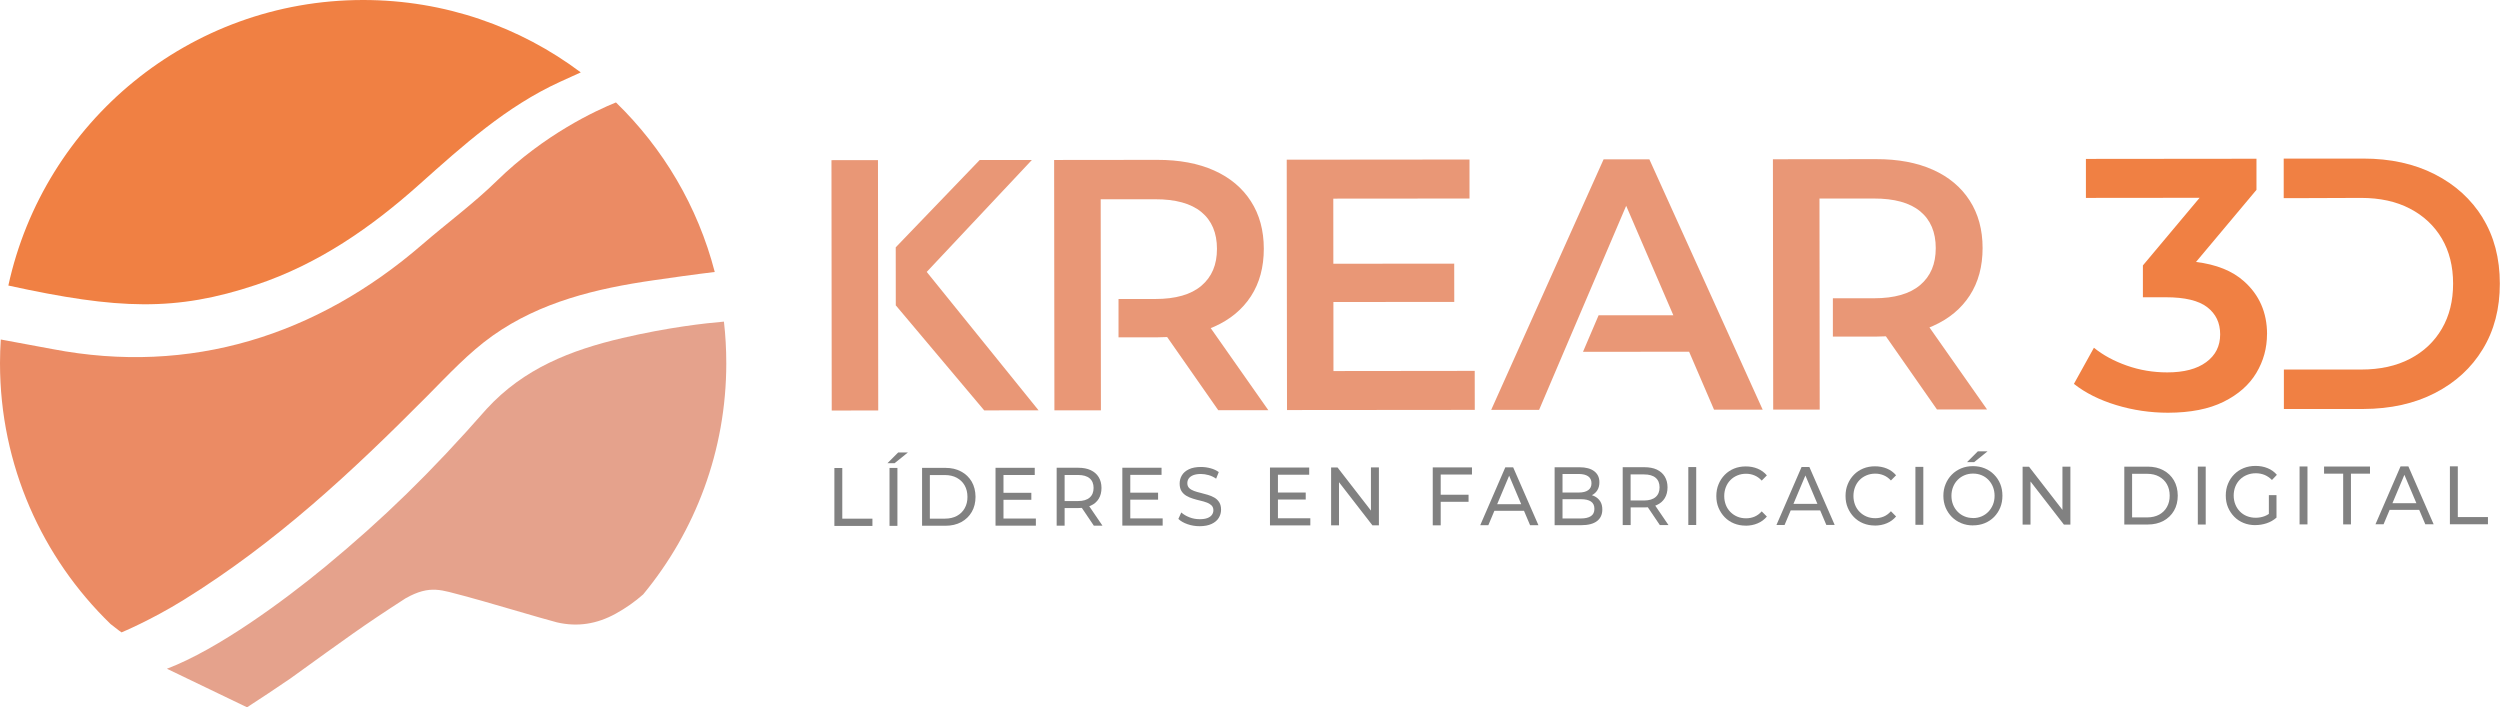 <?xml version="1.0" encoding="UTF-8"?>
<svg id="Layer_2" data-name="Layer 2" xmlns="http://www.w3.org/2000/svg" viewBox="0 0 446.17 126.23">
  <defs>
    <style>
      .cls-1 {
        fill: #f08043;
      }

      .cls-1, .cls-2, .cls-3, .cls-4, .cls-5 {
        stroke-width: 0px;
      }

      .cls-2 {
        fill: #818181;
      }

      .cls-3 {
        fill: #e99776;
      }

      .cls-4 {
        fill: #e5a28c;
      }

      .cls-5 {
        fill: #eb8b64;
      }
    </style>
  </defs>
  <g id="Capa_1" data-name="Capa 1">
    <g>
      <g>
        <path class="cls-4" d="M129.62,64.81c0,15.65-5.55,30.02-14.8,41.23,0,0-.01.02-.02.03-1.48,1.31-3.13,2.47-4.93,3.46-3.33,1.83-6.78,2.4-10.48,1.54-1.54-.36-14.6-4.25-16.6-4.73-3.89-.97-5.95-2.07-10.39.43-7.76,5-10.53,7.08-20.59,14.33-2.76,1.87-5.18,3.5-7.72,5.13l-14.3-6.88c9.12-3.46,20.92-12.17,28.24-18.2,10.32-8.52,18.84-16.79,28.82-28.17,6.62-7.21,14.99-10.49,24.26-12.66,8.12-1.9,14.82-2.65,18.09-2.92.28,2.43.42,4.9.42,7.41Z"/>
        <path class="cls-5" d="M127.56,48.54c-3.62.43-7.61,1-10.93,1.48-10.19,1.47-20.17,3.85-28.68,9.87-4.28,3.03-7.94,6.99-11.66,10.74-13.61,13.71-27.01,26.2-43.52,36.44-5.82,3.61-11.08,5.79-11.08,5.79,0,0-.74-.5-1.96-1.49-.01,0-.03-.03-.04-.04C7.55,99.55,0,83.06,0,64.81c0-1.42.05-2.82.14-4.22,2.93.53,6.85,1.26,9.22,1.71,24.63,4.73,47.21-2.42,65.99-18.66,4.42-3.82,9.15-7.29,13.33-11.38,8.51-8.31,17.71-12.55,21.25-13.98,8.41,8.16,14.61,18.57,17.63,30.26Z"/>
        <path class="cls-1" d="M103.65,12.92c-1.29.58-2.51,1.13-3.74,1.7-9.55,4.38-17.26,11.32-24.99,18.22-8.66,7.75-18.06,14.27-29.19,17.99-14.35,4.79-24.61,4.43-44.24.13C7.83,21.82,33.77,0,64.81,0c14.57,0,28.02,4.8,38.84,12.92Z"/>
      </g>
      <g>
        <g>
          <path class="cls-2" d="M148.91,93.86v-10.34s1.41,0,1.41,0v9.05s5.38,0,5.38,0v1.29s-6.79,0-6.79,0Z"/>
          <path class="cls-2" d="M158.38,82.67l1.92-1.92h1.73s-2.38,1.92-2.38,1.92h-1.27ZM158.75,93.85v-10.34s1.41,0,1.41,0v10.34s-1.41,0-1.41,0Z"/>
          <path class="cls-2" d="M164.56,93.84v-10.34s4.17,0,4.17,0c1.06,0,1.99.21,2.8.65.81.43,1.44,1.04,1.89,1.81.45.78.67,1.68.68,2.7,0,1.02-.22,1.93-.67,2.7-.45.78-1.08,1.38-1.88,1.82-.81.43-1.74.65-2.8.65h-4.18ZM165.97,92.56h2.68c.82,0,1.53-.17,2.13-.49.6-.33,1.06-.78,1.39-1.37.33-.59.5-1.26.49-2.03,0-.78-.17-1.46-.5-2.04-.33-.58-.8-1.03-1.4-1.36-.6-.32-1.31-.49-2.13-.49h-2.68s0,7.77,0,7.77Z"/>
          <path class="cls-2" d="M179.09,92.54h5.78s0,1.28,0,1.28h-7.2s0-10.33,0-10.33h7s0,1.28,0,1.28h-5.58s0,7.77,0,7.77ZM178.96,87.95h5.1s0,1.25,0,1.25h-5.1s0-1.25,0-1.25Z"/>
          <path class="cls-2" d="M188.58,93.82v-10.34s3.86,0,3.86,0c.87,0,1.61.14,2.22.43.61.29,1.09.7,1.42,1.24.33.54.5,1.19.5,1.93,0,.75-.16,1.39-.49,1.93-.33.54-.8.95-1.42,1.23-.61.29-1.35.43-2.22.43h-3.09s.64-.68.64-.68v3.83s-1.41,0-1.41,0ZM190,90.14l-.64-.72h3.05c.91,0,1.59-.21,2.06-.62.47-.41.7-.98.7-1.72,0-.74-.23-1.31-.7-1.71-.47-.4-1.16-.6-2.06-.6h-3.05s.64-.74.64-.74v6.11ZM195.21,93.81l-2.53-3.75h1.52s2.55,3.75,2.55,3.75h-1.54Z"/>
          <path class="cls-2" d="M201.72,92.52h5.78s0,1.28,0,1.28h-7.2s0-10.33,0-10.33h7s0,1.28,0,1.28h-5.58s0,7.77,0,7.77ZM201.58,87.93h5.1s0,1.25,0,1.25h-5.1s0-1.25,0-1.25Z"/>
          <path class="cls-2" d="M214.1,93.91c-.76,0-1.48-.12-2.17-.36-.69-.24-1.23-.55-1.63-.94l.52-1.15c.38.34.86.63,1.45.86.59.23,1.2.34,1.83.34.58,0,1.04-.07,1.4-.21.36-.14.62-.33.79-.57.17-.24.26-.51.26-.82,0-.35-.11-.64-.33-.86-.22-.21-.51-.39-.87-.52-.35-.13-.74-.25-1.17-.34-.42-.1-.85-.21-1.28-.35-.43-.13-.82-.3-1.18-.51-.35-.21-.64-.48-.86-.83s-.33-.8-.33-1.35c0-.53.13-1.02.4-1.47.27-.45.68-.81,1.25-1.08.56-.27,1.28-.41,2.15-.41.58,0,1.15.08,1.71.23s1.06.38,1.47.68l-.47,1.18c-.43-.3-.88-.51-1.35-.64-.47-.13-.93-.2-1.38-.2-.56,0-1.01.08-1.37.22-.36.15-.62.34-.79.59-.17.25-.25.52-.25.83,0,.37.11.66.33.87.22.22.51.39.87.52.35.13.74.24,1.17.34.42.1.85.22,1.28.35.43.13.82.29,1.18.5s.64.48.86.83c.22.34.33.79.33,1.33,0,.52-.14,1.01-.41,1.45-.27.45-.7.81-1.27,1.08-.57.27-1.29.41-2.16.41Z"/>
          <path class="cls-2" d="M228.07,92.49h5.78s0,1.28,0,1.28h-7.2s0-10.33,0-10.33h7s0,1.28,0,1.28h-5.58s0,7.77,0,7.77ZM227.93,87.9h5.1s0,1.25,0,1.25h-5.1s0-1.25,0-1.25Z"/>
          <path class="cls-2" d="M237.56,93.77v-10.34s1.15,0,1.15,0l6.57,8.48h-.61s0-8.49,0-8.49h1.42s0,10.33,0,10.33h-1.16s-6.57-8.48-6.57-8.48h.61v8.49s-1.41,0-1.41,0Z"/>
          <path class="cls-2" d="M257.12,93.75h-1.42s0-10.34,0-10.34h7s0,1.28,0,1.28h-5.58s0,9.06,0,9.06ZM256.98,88.3h5.11s0,1.26,0,1.26h-5.11s0-1.26,0-1.26Z"/>
          <path class="cls-2" d="M264.17,93.74l4.48-10.34h1.4s4.51,10.33,4.51,10.33h-1.49s-4.02-9.51-4.02-9.51h.57l-4,9.51h-1.46ZM266.08,91.16l.38-1.18h5.58s.41,1.18.41,1.18h-6.38Z"/>
          <path class="cls-2" d="M277.45,93.73v-10.34s4.44,0,4.44,0c1.14,0,2.02.24,2.63.71.62.48.92,1.13.92,1.96,0,.56-.12,1.03-.36,1.42s-.56.68-.97.89c-.41.21-.84.31-1.32.31l.25-.44c.57,0,1.07.1,1.5.31.43.21.78.51,1.04.91s.38.89.38,1.48c0,.89-.32,1.57-.95,2.06-.64.49-1.58.73-2.84.73h-4.73ZM278.87,92.53h3.26c.78,0,1.38-.14,1.8-.42.42-.28.62-.71.62-1.3,0-.6-.21-1.04-.62-1.31-.42-.28-1.02-.41-1.8-.41h-3.39s0-1.19,0-1.19h3.03c.72,0,1.28-.14,1.67-.42.4-.28.59-.69.59-1.24,0-.55-.2-.96-.6-1.24-.4-.27-.95-.41-1.67-.41h-2.9s0,7.95,0,7.95Z"/>
          <path class="cls-2" d="M289.6,93.72v-10.34s3.86,0,3.86,0c.87,0,1.61.14,2.22.42.61.29,1.09.7,1.42,1.24.33.54.5,1.19.5,1.93,0,.75-.16,1.39-.49,1.93-.33.54-.8.95-1.42,1.23-.61.29-1.35.43-2.22.43h-3.09s.64-.68.64-.68v3.83s-1.41,0-1.41,0ZM291.01,90.04l-.64-.72h3.05c.91,0,1.59-.21,2.06-.62.47-.41.7-.98.7-1.72,0-.74-.23-1.31-.7-1.71-.47-.4-1.16-.6-2.06-.6h-3.05s.64-.74.64-.74v6.11ZM296.23,93.71l-2.53-3.75h1.52s2.55,3.75,2.55,3.75h-1.54Z"/>
          <path class="cls-2" d="M301.31,93.7v-10.34s1.41,0,1.41,0v10.34s-1.41,0-1.41,0Z"/>
          <path class="cls-2" d="M311.56,93.81c-.76,0-1.45-.13-2.09-.39s-1.19-.63-1.66-1.11c-.47-.48-.83-1.04-1.1-1.67s-.4-1.34-.4-2.11c0-.77.13-1.47.4-2.11.26-.64.63-1.2,1.1-1.68.47-.48,1.03-.85,1.66-1.11s1.33-.39,2.09-.39c.76,0,1.47.13,2.12.4.65.27,1.2.67,1.65,1.2l-.92.93c-.38-.41-.8-.72-1.28-.92-.47-.2-.98-.3-1.52-.3-.56,0-1.08.1-1.55.3-.48.2-.89.47-1.24.83-.35.35-.62.78-.81,1.26-.19.49-.29,1.02-.29,1.59,0,.57.1,1.1.29,1.59.19.49.47.91.82,1.26.35.35.76.63,1.24.83s.99.29,1.55.29c.54,0,1.04-.1,1.52-.3.47-.2.9-.52,1.27-.94l.92.93c-.45.53-1,.94-1.65,1.21-.65.28-1.36.41-2.13.42Z"/>
          <path class="cls-2" d="M317.04,93.69l4.48-10.34h1.4s4.51,10.33,4.51,10.33h-1.49s-4.02-9.5-4.02-9.5h.57s-4,9.51-4,9.51h-1.46ZM318.95,91.1l.38-1.18h5.58s.41,1.17.41,1.17h-6.38Z"/>
          <path class="cls-2" d="M334.62,93.79c-.76,0-1.45-.13-2.09-.39s-1.19-.63-1.66-1.11c-.47-.48-.83-1.04-1.1-1.67s-.4-1.34-.4-2.11c0-.77.13-1.47.4-2.11.26-.64.63-1.2,1.1-1.68.47-.48,1.03-.85,1.66-1.11s1.33-.39,2.09-.39c.76,0,1.47.13,2.12.4.65.27,1.2.67,1.65,1.2l-.92.93c-.38-.41-.8-.72-1.28-.92-.47-.2-.98-.3-1.52-.3-.56,0-1.08.1-1.55.3-.48.2-.89.47-1.24.83-.35.35-.62.78-.81,1.26-.19.49-.29,1.02-.29,1.59,0,.57.1,1.1.29,1.59.19.49.47.91.82,1.26.35.35.76.63,1.24.83s.99.29,1.55.29c.54,0,1.04-.1,1.52-.3.47-.2.9-.52,1.27-.94l.92.93c-.45.53-1,.94-1.65,1.21-.65.28-1.36.41-2.13.42Z"/>
          <path class="cls-2" d="M341.84,93.66v-10.34s1.41,0,1.41,0v10.34s-1.41,0-1.41,0Z"/>
          <path class="cls-2" d="M352.13,93.77c-.76,0-1.46-.13-2.11-.4-.65-.27-1.21-.64-1.68-1.11-.47-.48-.84-1.04-1.11-1.67-.26-.64-.4-1.34-.4-2.1,0-.76.13-1.46.4-2.1.26-.64.63-1.2,1.1-1.68.47-.48,1.03-.85,1.67-1.12.64-.27,1.35-.4,2.11-.4.75,0,1.45.13,2.09.39.64.26,1.2.63,1.67,1.11.48.48.85,1.04,1.11,1.67.26.64.39,1.34.39,2.11,0,.77-.13,1.47-.39,2.11-.26.64-.63,1.2-1.1,1.68-.48.48-1.03.85-1.67,1.11-.64.26-1.33.39-2.09.39ZM352.13,92.46c.55,0,1.05-.1,1.52-.3.47-.2.87-.48,1.22-.84.34-.36.61-.78.81-1.26.19-.48.29-1.01.29-1.58,0-.57-.1-1.1-.29-1.58s-.46-.9-.81-1.26c-.34-.36-.75-.64-1.22-.83-.47-.2-.98-.29-1.52-.29-.56,0-1.07.1-1.54.3-.47.2-.88.48-1.22.83-.35.36-.62.78-.81,1.26s-.29,1.01-.29,1.58c0,.57.1,1.1.29,1.58.19.48.47.9.82,1.26.35.36.76.64,1.23.83.47.2.98.29,1.54.29ZM351.06,82.47l1.92-1.92h1.73s-2.38,1.92-2.38,1.92h-1.27Z"/>
          <path class="cls-2" d="M360.97,93.64v-10.34s1.15,0,1.15,0l6.57,8.48h-.61s0-8.49,0-8.49h1.42s0,10.33,0,10.33h-1.16s-6.57-8.48-6.57-8.48h.61v8.49s-1.41,0-1.41,0Z"/>
          <path class="cls-2" d="M379.12,93.62v-10.34s4.17,0,4.17,0c1.06,0,1.99.21,2.8.65.81.43,1.44,1.04,1.89,1.81.45.78.67,1.68.68,2.7,0,1.02-.22,1.93-.67,2.7-.45.78-1.08,1.38-1.88,1.82-.81.43-1.74.65-2.8.65h-4.18ZM380.53,92.34h2.68c.82,0,1.53-.17,2.13-.49.6-.33,1.06-.78,1.39-1.37.33-.59.5-1.26.49-2.03,0-.78-.17-1.46-.5-2.04-.33-.58-.8-1.03-1.4-1.36-.6-.33-1.31-.49-2.13-.49h-2.68s0,7.77,0,7.77Z"/>
          <path class="cls-2" d="M392.24,93.61v-10.34s1.41,0,1.41,0v10.34s-1.41,0-1.41,0Z"/>
          <path class="cls-2" d="M402.52,93.72c-.77,0-1.47-.13-2.11-.39s-1.2-.63-1.67-1.11c-.47-.48-.84-1.04-1.11-1.67s-.4-1.34-.4-2.11c0-.77.13-1.47.4-2.11.26-.64.63-1.2,1.11-1.68.48-.48,1.04-.85,1.68-1.11.64-.26,1.35-.39,2.12-.39.78,0,1.5.13,2.15.4.65.26,1.21.66,1.66,1.19l-.88.92c-.41-.41-.85-.71-1.33-.91-.48-.19-.99-.29-1.55-.29-.57,0-1.09.1-1.58.3-.49.2-.91.47-1.26.83-.35.35-.63.78-.82,1.26-.19.49-.29,1.02-.29,1.59,0,.56.1,1.09.29,1.57.19.49.47.91.82,1.27.35.36.77.64,1.25.83s1.01.29,1.57.29c.53,0,1.04-.09,1.52-.26.49-.17.94-.46,1.35-.86l.81,1.12c-.49.43-1.06.76-1.72.98-.66.22-1.33.33-2.03.33ZM404.92,92.21v-3.84s1.36,0,1.36,0v4.03s-1.36-.19-1.36-.19Z"/>
          <path class="cls-2" d="M410.4,93.59v-10.34s1.41,0,1.41,0v10.34s-1.41,0-1.41,0Z"/>
          <path class="cls-2" d="M418.18,93.59v-9.05s-3.41,0-3.41,0v-1.28s8.2,0,8.2,0v1.28s-3.4,0-3.4,0v9.05s-1.39,0-1.39,0Z"/>
          <path class="cls-2" d="M423.94,93.58l4.48-10.34h1.4s4.51,10.33,4.51,10.33h-1.49s-4.02-9.51-4.02-9.51h.57l-4,9.51h-1.46ZM425.85,90.99l.38-1.18h5.58s.41,1.18.41,1.18h-6.38Z"/>
          <path class="cls-2" d="M437.23,93.57v-10.34s1.41,0,1.41,0v9.05s5.38,0,5.38,0v1.29s-6.79,0-6.79,0Z"/>
        </g>
        <g>
          <polygon class="cls-3" points="165.39 48.53 184.16 28.55 174.84 28.56 159.86 44.14 159.87 54.55 159.9 54.53 175.65 73.24 185.35 73.23 165.39 48.53"/>
          <rect class="cls-3" x="148.41" y="28.58" width="8.3" height="44.68" transform="translate(-.05 .16) rotate(-.06)"/>
          <path class="cls-3" d="M216.07,58.56c.22-.09.43-.18.65-.27,2.83-1.26,5.01-3.07,6.54-5.43,1.53-2.36,2.29-5.18,2.29-8.46,0-3.28-.77-6.11-2.31-8.49-1.53-2.38-3.72-4.21-6.55-5.48-2.83-1.27-6.22-1.91-10.18-1.9l-18.38.02.05,44.68h8.3s-.04-37.67-.04-37.67h9.7c3.66-.01,6.41.75,8.27,2.28,1.85,1.53,2.78,3.72,2.78,6.57s-.92,5-2.77,6.58c-1.85,1.58-4.6,2.37-8.26,2.37h-6.54s0,6.84,0,6.84h6.93c.59,0,1.18-.02,1.75-.05l9.12,13.06h8.94s-10.27-14.63-10.27-14.63Z"/>
          <path class="cls-3" d="M344.35,58.43c.22-.09.43-.18.65-.27,2.83-1.26,5.01-3.07,6.54-5.43,1.53-2.36,2.29-5.18,2.29-8.46,0-3.28-.77-6.11-2.31-8.49-1.53-2.38-3.72-4.21-6.55-5.48-2.83-1.27-6.22-1.91-10.18-1.9l-18.38.02.05,44.68h8.3s-.04-37.67-.04-37.67h9.7c3.66-.01,6.41.75,8.27,2.28,1.85,1.53,2.78,3.72,2.78,6.57s-.92,5-2.77,6.58c-1.85,1.58-4.6,2.37-8.26,2.37h-7.33s0,6.84,0,6.84h7.71c.59,0,1.18-.02,1.75-.05l9.12,13.06h8.94s-10.27-14.63-10.27-14.63Z"/>
          <polygon class="cls-3" points="263.19 66.19 263.2 73.15 229.69 73.18 229.64 28.5 262.26 28.47 262.26 35.43 237.95 35.45 237.96 47.07 259.53 47.05 259.54 53.88 237.97 53.9 237.98 66.22 263.19 66.19"/>
          <path class="cls-3" d="M282.52,62.79l18.93-.02,4.45,10.34h8.68s-20.22-44.67-20.22-44.67h-8.17s-20.06,44.71-20.06,44.71h8.55s4.41-10.35,4.41-10.35l2.78-6.51,8.35-19.56,8.42,19.54h-13.34s-2.79,6.53-2.79,6.53Z"/>
          <path class="cls-1" d="M404.59,59.6c0,2.51-.63,4.83-1.91,6.96-1.27,2.13-3.22,3.84-5.83,5.14-2.62,1.3-5.92,1.95-9.92,1.96-3.15,0-6.23-.45-9.23-1.36-3-.91-5.52-2.17-7.57-3.79l3.57-6.45c1.62,1.32,3.58,2.38,5.88,3.19,2.3.81,4.7,1.21,7.21,1.21,2.98,0,5.3-.61,6.95-1.83,1.66-1.22,2.49-2.86,2.49-4.95s-.77-3.66-2.3-4.85c-1.53-1.19-4-1.78-7.41-1.78h-4.08s0-5.68,0-5.68l10.12-12.07-20.29.02v-6.96s30.44-.03,30.44-.03v5.55s-10.79,12.87-10.79,12.87c3.63.45,6.48,1.59,8.55,3.44,2.75,2.44,4.12,5.58,4.13,9.41Z"/>
          <path class="cls-1" d="M443.09,38.88c-2.05-3.32-4.9-5.91-8.56-7.78-3.66-1.87-7.92-2.8-12.77-2.8h-14.19s0,7.06,0,7.06h2.88s10.93-.04,10.93-.04c3.36,0,6.27.63,8.71,1.91,2.45,1.27,4.34,3.05,5.69,5.32,1.34,2.28,2.02,4.97,2.02,8.07,0,3.06-.66,5.75-2,8.04-1.34,2.3-3.23,4.09-5.68,5.37-2.45,1.28-5.35,1.92-8.71,1.92h-13.81s0,7.04,0,7.04h14.19c4.85-.02,9.1-.96,12.76-2.84,3.66-1.88,6.51-4.48,8.54-7.83,2.04-3.34,3.06-7.25,3.05-11.72,0-4.51-1.03-8.42-3.08-11.74Z"/>
        </g>
      </g>
    </g>
  </g>
</svg>